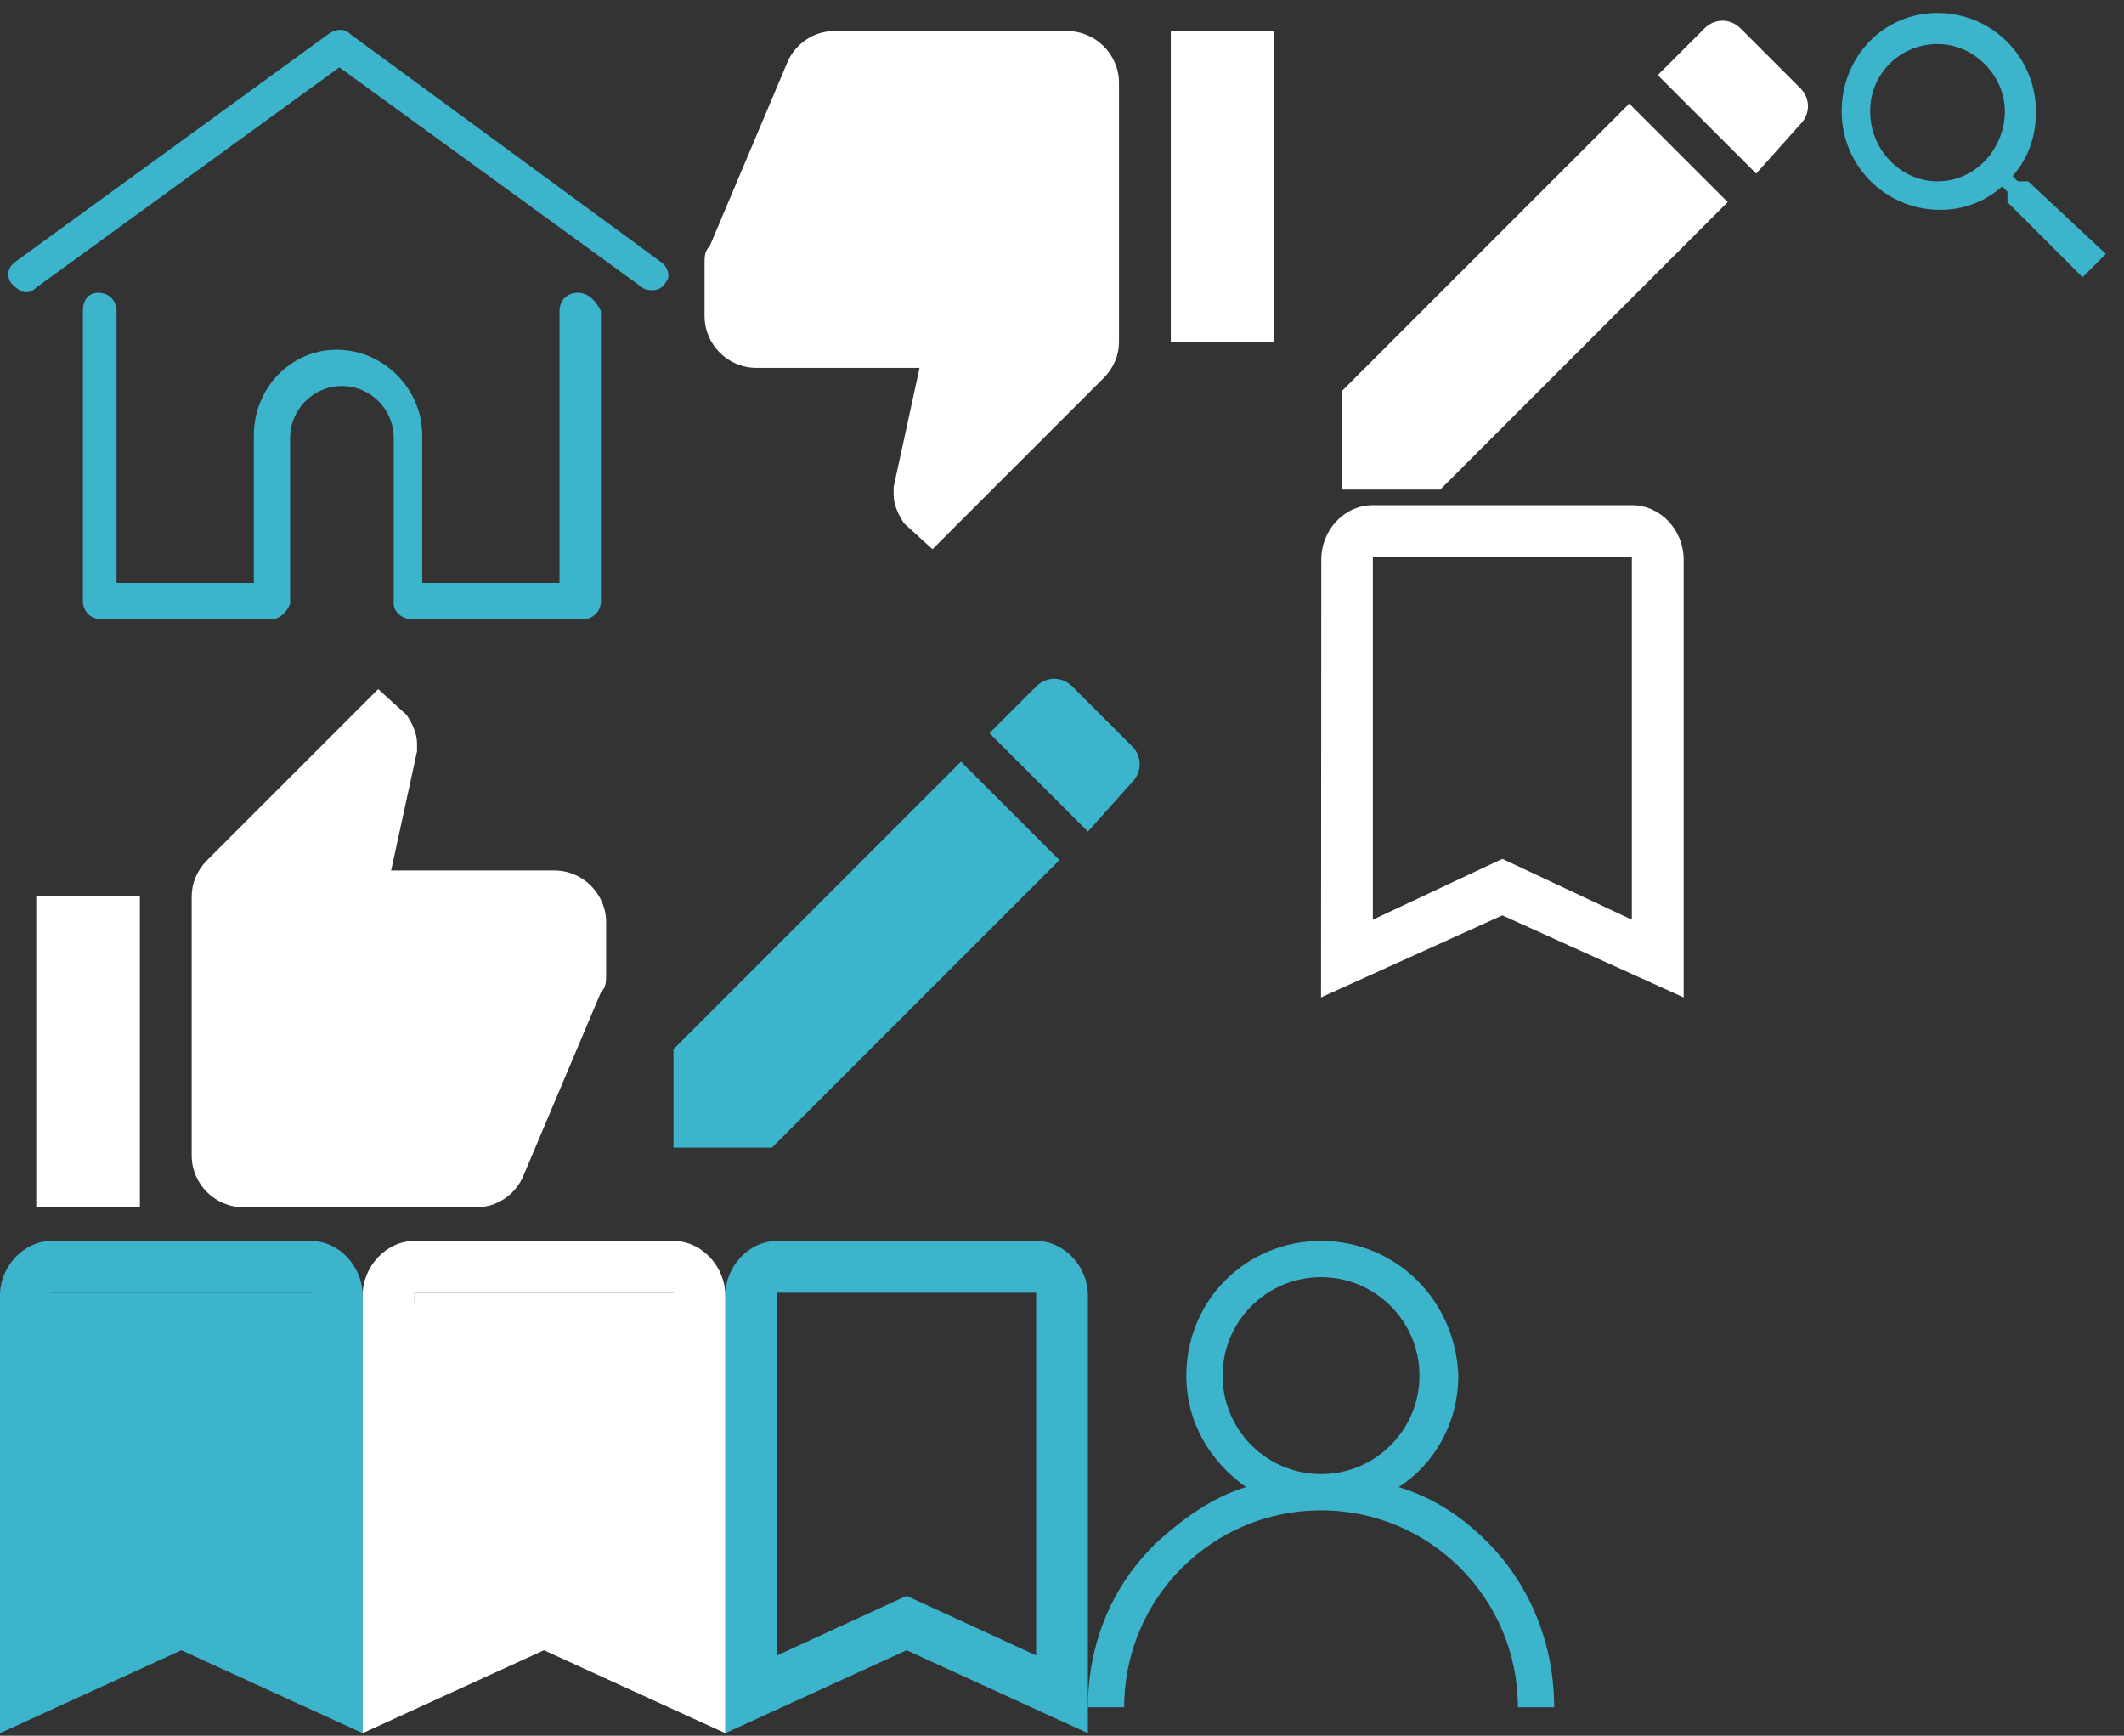 <?xml version="1.0" encoding="utf-8"?><svg width="82" height="67" viewBox="0 0 82 67" xmlns="http://www.w3.org/2000/svg" xmlns:xlink="http://www.w3.org/1999/xlink"><rect x="0" y="0" width="82" height="67" fill="#333333" stroke="none"/><view id="assets--sprites--bookmark-primary" viewBox="28 47.9 14 19"/><svg id="aCalque_1" viewBox="0 0 14 19" width="14" height="19" x="28" y="47.9" xmlns="http://www.w3.org/2000/svg"><style>.ast0{fill:#3cb4cb}</style><g id="aSymbols"><g id="aic_x2F_bookmark_x5F_border_x2F_grey600" transform="translate(-5 -3)"><g id="aic_bookmark_border_24px"><path id="aShape" class="ast0" d="M17 3H7C5.9 3 5 4 5 5.1V22l7-3.2 7 3.2V5.1C19 4 18.1 3 17 3zm0 16l-5-2.3L7 19V5h10v14z"/></g></g></g></svg><view id="assets--sprites--bookmark-white" viewBox="51 19.5 14 19"/><svg width="14" height="19" viewBox="0 0 14 19" x="51" y="19.5" xmlns="http://www.w3.org/2000/svg"><path d="M12 0H2C.9 0 .01.95.01 2.111L0 19l7-3.167L14 19V2.111C14 .95 13.1 0 12 0zm0 16l-5-2.348L2 16V2h10v14z" fill="#FFF" fill-rule="nonzero"/></svg><view id="assets--sprites--bookmarked-primary" viewBox="0 47.9 14 19"/><svg id="cCalque_1" viewBox="0 0 14 19" width="14" height="19" y="47.9" xmlns="http://www.w3.org/2000/svg"><style>.cst0{fill:#3cb4cb}</style><g id="cSymbols"><g id="cic_x2F_bookmark_x5F_border_x2F_grey600" transform="translate(-5 -3)"><g id="cic_bookmark_border_24px"><path id="cShape" class="cst0" d="M17 3H7C5.9 3 5 4 5 5.1V22l7-3.2 7 3.2V5.1C19 4 18.1 3 17 3zm0 16l-5-2.3L7 19V5h10v14z"/></g></g></g><path class="cst0" d="M2 2h10.3v13.7H2z"/><path class="cst0" d="M1.6 2.4h1.1v13.7H1.6zM11.2 2.4h1.1v13.7h-1.1z"/></svg><view id="assets--sprites--bookmarked-white" viewBox="14 47.9 14 19"/><svg id="dCalque_1" viewBox="0 0 14 19" width="14" height="19" x="14" y="47.9" xmlns="http://www.w3.org/2000/svg"><style>.dst0{fill:#fff}</style><g id="dSymbols"><g id="dic_x2F_bookmark_x5F_border_x2F_grey600" transform="translate(-5 -3)"><g id="dic_bookmark_border_24px"><path id="dShape" class="dst0" d="M17 3H7C5.9 3 5 4 5 5.1V22l7-3.2 7 3.2V5.1C19 4 18.1 3 17 3zm0 16l-5-2.3L7 19V5h10v14z"/></g></g></g><path class="dst0" d="M2 2h10.3v13.7H2z"/><path class="dst0" d="M1.6 2.4h1.1v13.7H1.6zM11.2 2.4h1.1v13.7h-1.1z"/></svg><view id="assets--sprites--dislike-white" viewBox="25.8 0 25.2 22.5"/><svg id="eCalque_1" viewBox="0 0 25.2 22.5" width="25.2" height="22.5" x="25.8" xmlns="http://www.w3.org/2000/svg"><style>.est0{fill:#fff}</style><g id="eSymbols"><g id="eic_x2F_thumb_x5F_up_x2F_grey600" transform="translate(-1 -1)"><g id="eic_thumb_up_24px"><path id="eShape" class="est0" d="M24.4 2.2h-4v12h4v-12zm-22 11c0 1.1.9 2 2 2h6.3l-1 4.6v.3c0 .4.2.8.4 1.1l1.1 1 6.6-6.6c.4-.4.6-.9.6-1.4v-10c0-1.1-.9-2-2-2h-9c-.8 0-1.5.5-1.8 1.2l-3 7.1c-.2.2-.2.4-.2.7v2z"/></g></g></g></svg><view id="assets--sprites--home-primary" viewBox="0 0 25.8 25.4"/><svg id="fLayer_1" viewBox="0 0 25.8 25.4" width="25.8" height="25.4" xmlns="http://www.w3.org/2000/svg"><style>.fst0{fill:#3cb4cb}</style><path class="fst0" d="M25.5 10.1l-12-8.8c-.2-.2-.5-.2-.8 0L.6 10.1c-.3.2-.4.6-.1.9s.6.4.9.1l11.7-8.5 11.7 8.5c.1.1.3.1.4.1.2 0 .4-.1.5-.3.2-.2.1-.6-.2-.8z"/><path class="fst0" d="M22.3 11.3c-.4 0-.7.3-.7.7v10.5h-5.3v-5.7c0-1.8-1.5-3.3-3.3-3.3S9.8 15 9.8 16.8v5.7H4.5V12c0-.4-.3-.7-.7-.7s-.6.3-.6.7v11.2c0 .4.3.7.7.7h6.6c.3 0 .6-.3.7-.6v-6.4c0-1.1.9-2 2-2s2 .9 2 2v6.4c0 .3.3.6.7.6h6.6c.4 0 .7-.3.7-.7V12c-.2-.4-.5-.7-.9-.7z"/></svg><view id="assets--sprites--pen-primary" viewBox="25.2 25.4 19.5 19.5"/><svg id="gCalque_1" viewBox="0 0 19.5 19.5" width="19.5" height="19.5" x="25.2" y="25.4" xmlns="http://www.w3.org/2000/svg"><style>.gst0{fill:#3cb4cb}</style><g id="gSymbols"><g id="gic_x2F_mode_x5F_edit_x2F_grey600" transform="translate(-3 -3)"><g id="gic_mode_edit_24px"><path id="gShape" class="gst0" d="M3.8 18.1v3.8h3.8l11.1-11.1L14.9 7 3.8 18.1zM21.5 7.8c.4-.4.4-1 0-1.4l-2.3-2.3c-.4-.4-1-.4-1.4 0L16 5.9l3.8 3.8 1.7-1.9z"/></g></g></g></svg><view id="assets--sprites--pen-white" viewBox="51 0 19.5 19.5"/><svg id="hCalque_1" viewBox="0 0 19.5 19.5" width="19.5" height="19.5" x="51" xmlns="http://www.w3.org/2000/svg"><style>.hst0{fill:#fff}</style><g id="hSymbols"><g id="hic_x2F_mode_x5F_edit_x2F_grey600" transform="translate(-3 -3)"><g id="hic_mode_edit_24px"><path id="hShape" class="hst0" d="M3.8 18.1v3.8h3.8l11.1-11.1L14.9 7 3.8 18.1zM21.5 7.8c.4-.4.4-1 0-1.4l-2.3-2.3c-.4-.4-1-.4-1.4 0L16 5.9l3.8 3.8 1.7-1.9z"/></g></g></g></svg><view id="assets--sprites--search-primary" viewBox="70.5 0 11 11"/><svg id="iCalque_1" viewBox="0 0 11 11" width="11" height="11" x="70.5" xmlns="http://www.w3.org/2000/svg"><style>.ist0{fill:#3cb4cb}</style><g id="iSymbols"><g id="iContent_x2F_Search_x2F_Results" transform="translate(-311 -69)"><g id="iButton_x2F_Search" transform="translate(303 61)"><g id="iic_search_24px" transform="translate(7 7)"><path id="iShape" class="ist0" d="M8.8 8h-.4l-.2-.2c.6-.7.9-1.5.9-2.5 0-2.1-1.7-3.8-3.8-3.8S1.6 3.2 1.6 5.3s1.7 3.8 3.8 3.8c.9 0 1.7-.3 2.4-.9l.2.2v.4l2.9 2.9.9-.9-3-2.8zM5.3 8C3.9 8 2.7 6.8 2.7 5.3s1.2-2.6 2.6-2.6 2.6 1.2 2.6 2.6S6.8 8 5.3 8z"/></g></g></g></g></svg><view id="assets--sprites--thumbs-up-white" viewBox="0 25.4 25.2 22.5"/><svg id="jCalque_1" viewBox="0 0 25.2 22.5" width="25.2" height="22.5" y="25.4" xmlns="http://www.w3.org/2000/svg"><style>.jst0{fill:#fff}</style><g id="jSymbols"><g id="jic_x2F_thumb_x5F_up_x2F_grey600" transform="translate(-1 -1)"><g id="jic_thumb_up_24px"><path id="jShape" class="jst0" d="M2.4 22.2h4v-12h-4v12zm22-11c0-1.1-.9-2-2-2h-6.3l1-4.6v-.3c0-.4-.2-.8-.4-1.1l-1.1-1L9 8.8c-.4.4-.6.9-.6 1.4v10c0 1.1.9 2 2 2h9c.8 0 1.5-.5 1.8-1.2l3-7.1c.2-.2.2-.4.2-.7v-2z"/></g></g></g></svg><view id="assets--sprites--user-primary" viewBox="42 47.9 18 18"/><svg id="kCalque_1" viewBox="0 0 18 18" width="18" height="18" x="42" y="47.9" xmlns="http://www.w3.org/2000/svg"><style>.kst0{fill:#3cb4cb}</style><g id="kSymbols"><g id="kMenu_x2F_Bottom" transform="translate(-318 -23)"><g id="kuser" transform="translate(318 23)"><path id="kShape" class="kst0" d="M15.4 11.6c-1-1-2.1-1.7-3.4-2.1 1.4-.9 2.3-2.5 2.3-4.3C14.2 2.3 11.9 0 9 0S3.8 2.3 3.8 5.2c0 1.8.9 3.3 2.3 4.3-1.3.4-2.4 1.2-3.4 2.1C.9 13.3 0 15.6 0 18h1.4c0-4.2 3.4-7.6 7.6-7.6s7.6 3.4 7.6 7.6H18c0-2.4-.9-4.7-2.6-6.4zM9 9C6.9 9 5.2 7.3 5.2 5.2S6.9 1.4 9 1.4s3.8 1.7 3.8 3.8S11.1 9 9 9z"/></g></g></g></svg></svg>